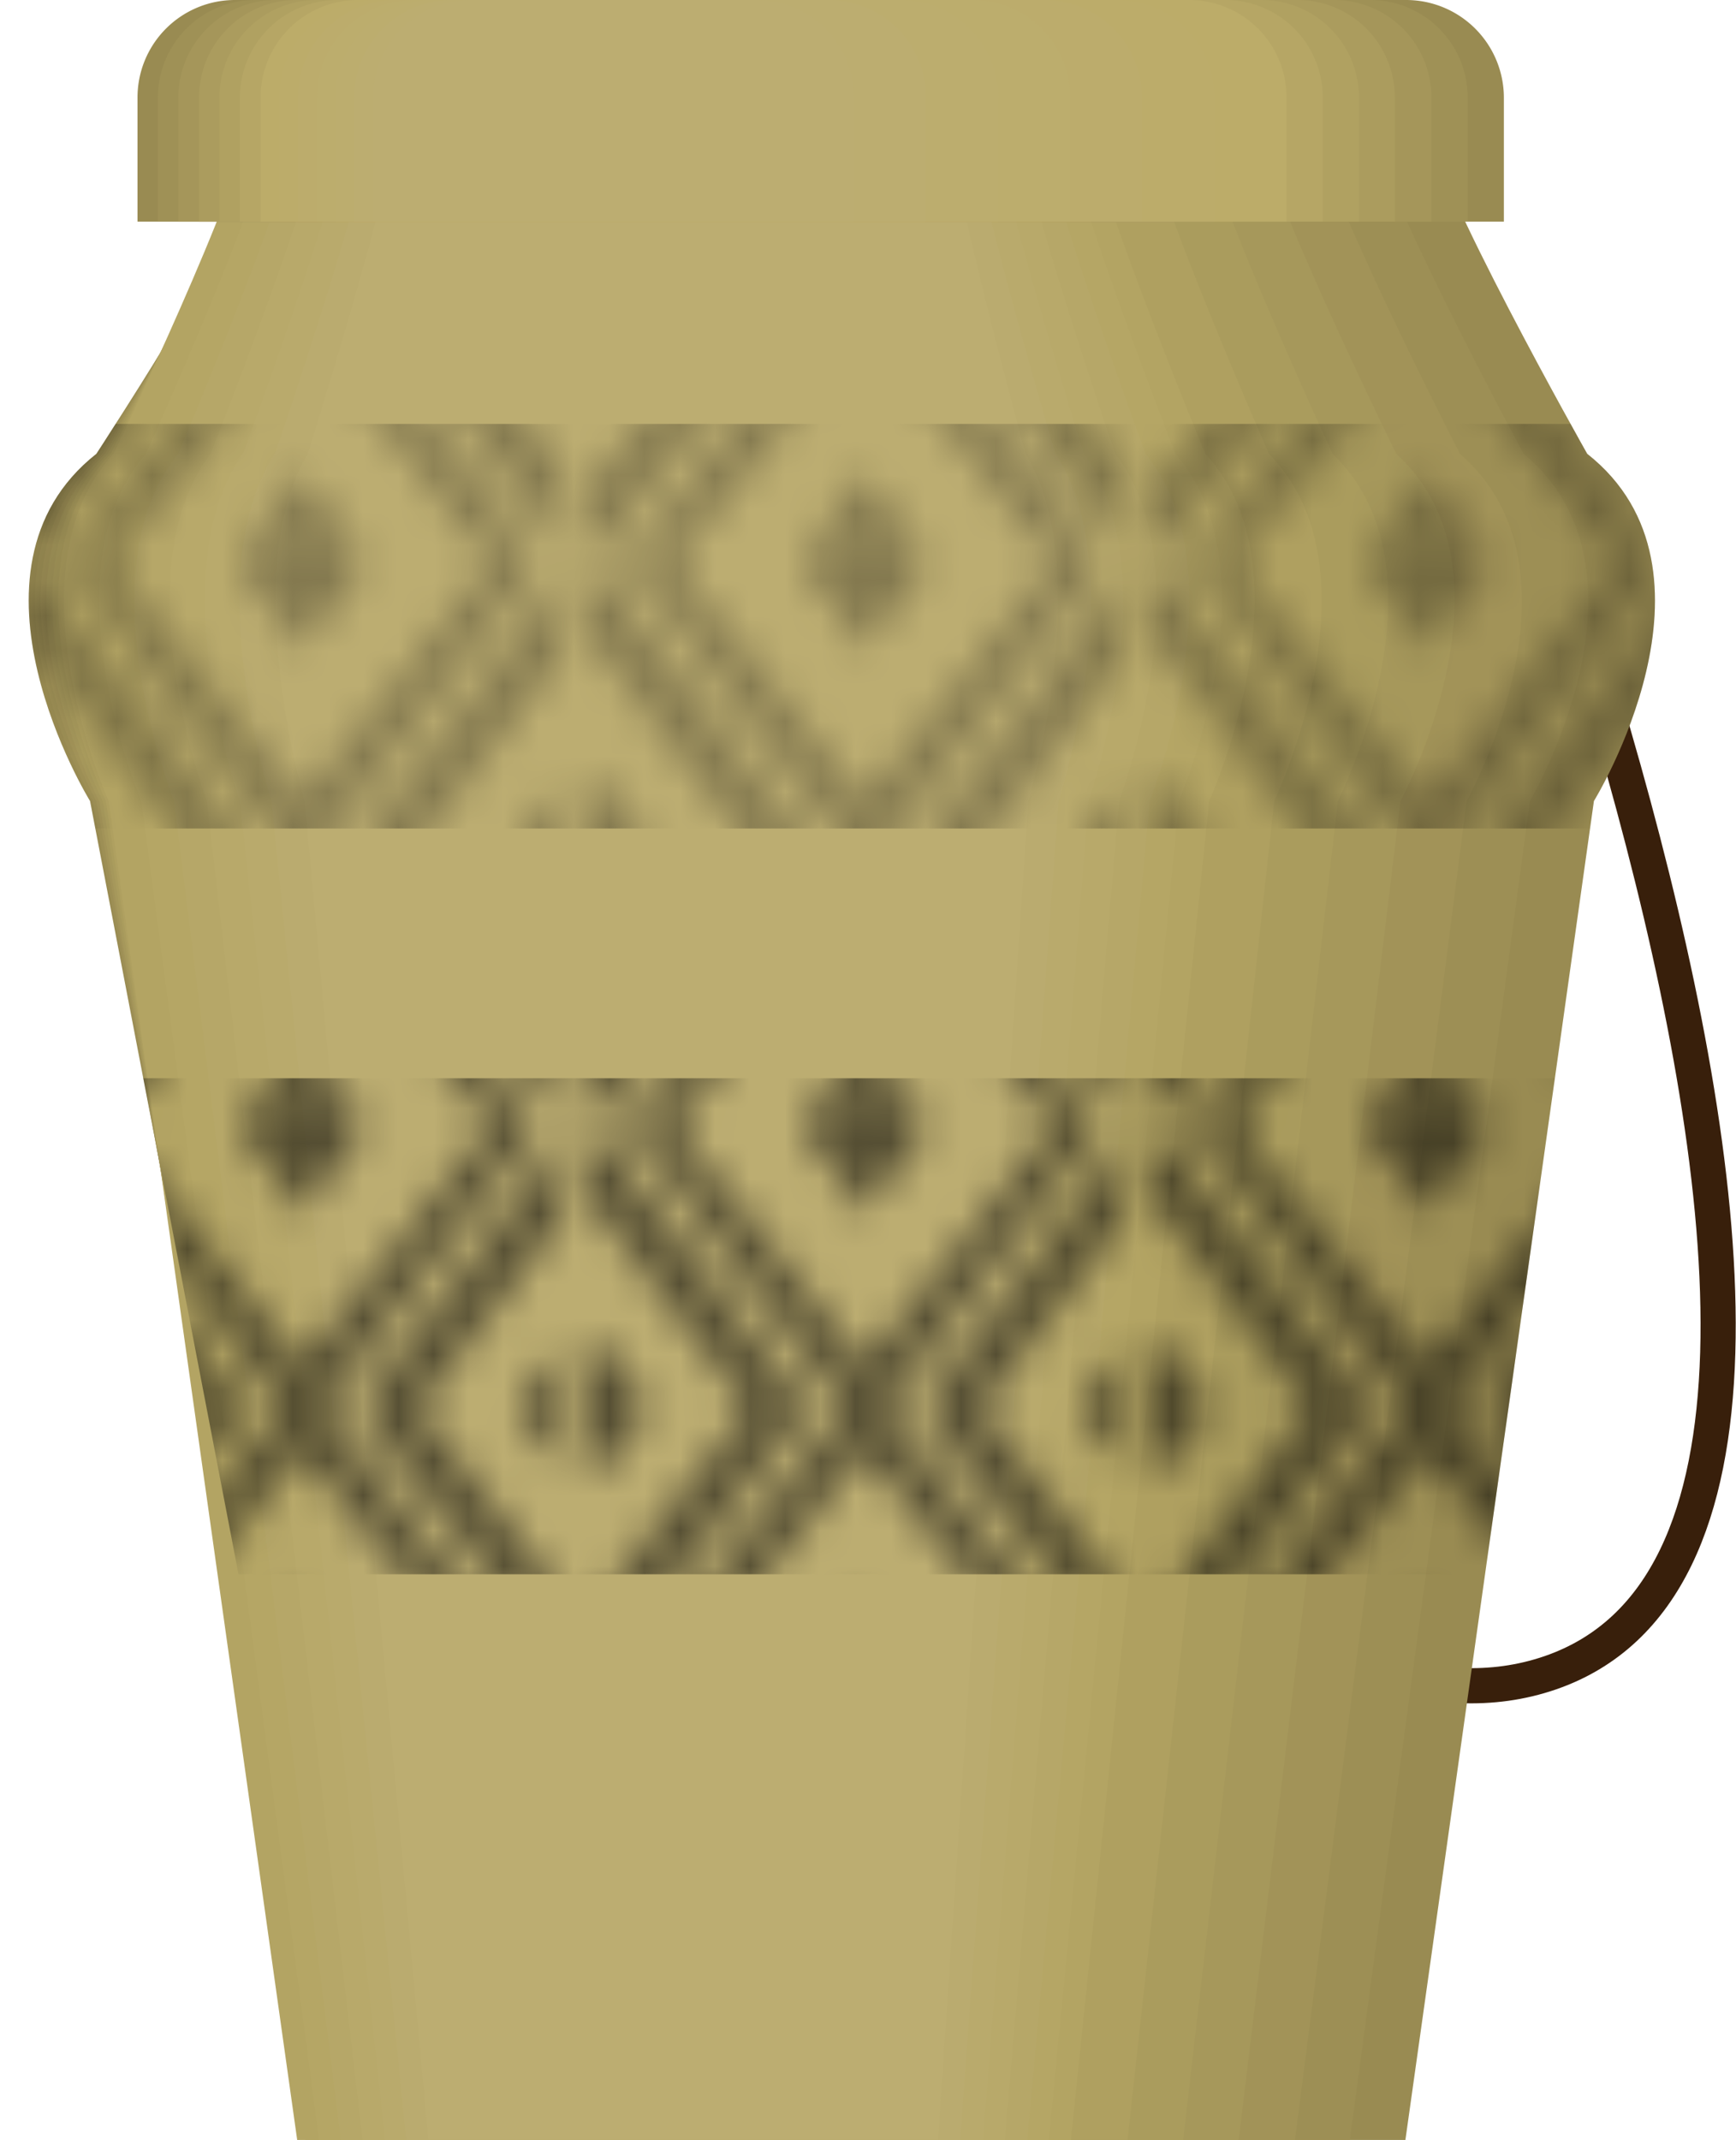 <svg xmlns="http://www.w3.org/2000/svg" xmlns:xlink="http://www.w3.org/1999/xlink" viewBox="0 0 49.36 60.83"><defs><style>.cls-1,.cls-2{fill:none;}.cls-2{stroke:#381f0b;stroke-miterlimit:10;}.cls-3{fill:#998b52;}.cls-4{fill:#9d8f55;}.cls-5{fill:#a29358;}.cls-6{fill:#a6985b;}.cls-7{fill:#aa9c5d;}.cls-8{fill:#afa060;}.cls-9{fill:#b3a463;}.cls-10{fill:#b5a665;}.cls-11{fill:#b6a768;}.cls-12{fill:#b8a96a;}.cls-13{fill:#b9aa6c;}.cls-14{fill:#baab6f;}.cls-15{fill:#bcad71;}.cls-16{clip-path:url(#clip-path);}.cls-17{opacity:0.55;fill:url(#guarani_2);}.cls-18{fill:#9f9156;}.cls-19{fill:#a5965a;}.cls-20{fill:#ab9c5e;}.cls-21{fill:#b0a161;}.cls-22{fill:#b6a665;}.cls-23{fill:#bcac69;}.cls-24{fill:#bcac6a;}.cls-25{fill:#bcac6c;}.cls-26{fill:#bcad6d;}.cls-27{fill:#bcad6e;}.cls-28{fill:#bcad70;}</style><clipPath id="clip-path" transform="translate(0.82)"><path class="cls-1" d="M44.31,12.9S39.85,5,39.85,3.65H7.08C7.08,5,1.92,12.9,1.92,12.9c-4.22,3.33-.18,9.87-.18,9.87L9.05,60.83H39.14L44.5,22.77S48.53,16.23,44.31,12.9Z"/></clipPath><pattern id="guarani_2" data-name="guarani 2" x="0.82" width="15.5" height="15.91" patternUnits="userSpaceOnUse" viewBox="0 0 15.5 15.91"><rect class="cls-1" width="15.5" height="15.91"/><polygon points="6.09 8.03 0 0 0 0 0 2.17 4.45 8.03 0 13.78 0 15.91 6.09 8.03"/><polygon points="11.05 8.03 15.5 2.17 15.5 0 9.41 8.03 15.5 15.91 15.5 13.78 11.05 8.03"/><path d="M9.54.31m3.58,0M2.36,0m0,0L7.75,6.79,13.14,0h1.27L8.31,8l6.1,7.88H13.06L7.75,9.23l-5.3,6.68H1.1L7.2,8,1.1,0H2.36"/><polygon points="5.95 15.91 9.56 15.91 7.75 13.41 5.95 15.91"/><polygon points="0 10.15 1.64 8.03 0 5.86 0 10.15"/><polygon points="13.86 8.03 15.5 10.15 15.5 5.86 13.86 8.03"/><polygon points="7.75 2.5 9.56 0 5.95 0 7.75 2.5"/></pattern></defs><title>cesto0</title><g id="Layer_2" data-name="Layer 2"><g id="Layer_18" data-name="Layer 18"><path class="cls-2" d="M38.09,1.65S56.46,43,43.26,47.55s-34.6-34.4-29.9-38.7S38.09,1.65,38.09,1.65Z" transform="translate(0.82)"/><path class="cls-3" d="M44.31,12.9S39.85,5,39.85,3.65H7.08C7.08,5,1.92,12.9,1.92,12.9c-4.22,3.33-.18,9.87-.18,9.87L9.05,60.83H39.14L44.5,22.77S48.53,16.23,44.31,12.9Z" transform="translate(0.82)"/><path class="cls-4" d="M42.5,12.9S38.24,5,38.24,3.65H6.93C6.93,5,2,12.9,2,12.9c-4,3.33-.18,9.87-.18,9.87l7,38.06H37.56l5.12-38.06S46.53,16.23,42.5,12.9Z" transform="translate(0.82)"/><path class="cls-5" d="M40.69,12.9S36.63,5,36.63,3.65H6.78C6.78,5,2.09,12.9,2.09,12.9c-3.85,3.33-.17,9.87-.17,9.87L8.58,60.83H36l4.88-38.06S44.54,16.23,40.69,12.9Z" transform="translate(0.82)"/><path class="cls-6" d="M38.88,12.9S35,5,35,3.65H6.63C6.63,5,2.17,12.9,2.17,12.9-1.49,16.23,2,22.77,2,22.77L8.34,60.83H34.4L39,22.77S42.54,16.23,38.88,12.9Z" transform="translate(0.82)"/><path class="cls-7" d="M37.07,12.9S33.41,5,33.41,3.65H6.48C6.48,5,2.25,12.9,2.25,12.9c-3.47,3.33-.15,9.87-.15,9.87l6,38.06H32.82l4.4-38.06S40.54,16.23,37.07,12.9Z" transform="translate(0.82)"/><path class="cls-8" d="M35.26,12.9S31.79,5,31.79,3.65H6.33c0,1.36-4,9.25-4,9.25-3.28,3.33-.14,9.87-.14,9.87L7.86,60.83H31.24l4.17-38.06S38.54,16.23,35.26,12.9Z" transform="translate(0.82)"/><path class="cls-9" d="M33.45,12.9S30.18,5,30.18,3.65h-24C6.18,5,2.41,12.9,2.41,12.9c-3.09,3.33-.14,9.87-.14,9.87L7.63,60.83h22l3.93-38.06S36.54,16.23,33.45,12.9Z" transform="translate(0.82)"/><path class="cls-10" d="M32.6,12.9S29.52,5,29.52,3.65H6.89C6.89,5,3.33,12.9,3.33,12.9c-2.92,3.33-.13,9.87-.13,9.87L8.25,60.83H29l3.7-38.06S35.51,16.23,32.6,12.9Z" transform="translate(0.82)"/><path class="cls-11" d="M31.75,12.9S28.85,5,28.85,3.65H7.59C7.59,5,4.25,12.9,4.25,12.9c-2.74,3.33-.12,9.87-.12,9.87L8.87,60.83H28.39l3.48-38.06S34.48,16.23,31.75,12.9Z" transform="translate(0.82)"/><path class="cls-12" d="M30.89,12.9S28.19,5,28.19,3.65H8.29C8.29,5,5.17,12.9,5.17,12.9c-2.56,3.33-.11,9.87-.11,9.87L9.49,60.83H27.75L31,22.77S33.46,16.23,30.89,12.9Z" transform="translate(0.82)"/><path class="cls-13" d="M30,12.9S27.52,5,27.52,3.65H9C9,5,6.09,12.9,6.09,12.9,3.7,16.23,6,22.77,6,22.77l4.13,38.06h17l3-38.06S32.43,16.23,30,12.9Z" transform="translate(0.82)"/><path class="cls-14" d="M29.19,12.9S26.85,5,26.85,3.65H9.7C9.7,5,7,12.9,7,12.9c-2.21,3.33-.1,9.87-.1,9.87l3.83,38.06H26.48l2.8-38.06S31.4,16.23,29.19,12.9Z" transform="translate(0.82)"/><path class="cls-15" d="M28.34,12.9S26.19,5,26.19,3.65H10.41c0,1.36-2.48,9.25-2.48,9.25-2,3.33-.09,9.87-.09,9.87l3.52,38.06H25.85l2.57-38.06S30.37,16.23,28.34,12.9Z" transform="translate(0.82)"/><g class="cls-16"><rect class="cls-17" x="1.82" y="30.65" width="43.78" height="14.1"/></g><g class="cls-16"><rect class="cls-17" y="12.05" width="47.5" height="11.5"/></g><path class="cls-3" d="M39.16,0H5.86A2.77,2.77,0,0,0,3.09,2.78V6.3H41.94V2.78A2.78,2.78,0,0,0,39.16,0Z" transform="translate(0.82)"/><path class="cls-18" d="M38.13,0H6.45A2.77,2.77,0,0,0,3.67,2.78V6.3H40.91V2.78A2.77,2.77,0,0,0,38.13,0Z" transform="translate(0.82)"/><path class="cls-19" d="M37.1,0H7A2.78,2.78,0,0,0,4.25,2.78V6.3H39.88V2.78A2.77,2.77,0,0,0,37.1,0Z" transform="translate(0.82)"/><path class="cls-20" d="M36.07,0H7.61A2.77,2.77,0,0,0,4.84,2.78V6.3h34V2.78A2.77,2.77,0,0,0,36.07,0Z" transform="translate(0.82)"/><path class="cls-21" d="M35.05,0H8.2A2.77,2.77,0,0,0,5.42,2.78V6.3h32.4V2.78A2.77,2.77,0,0,0,35.05,0Z" transform="translate(0.82)"/><path class="cls-22" d="M34,0H8.78A2.78,2.78,0,0,0,6,2.78V6.3H36.79V2.78A2.77,2.77,0,0,0,34,0Z" transform="translate(0.82)"/><path class="cls-23" d="M33,0H9.36A2.77,2.77,0,0,0,6.59,2.78V6.3H35.76V2.78A2.77,2.77,0,0,0,33,0Z" transform="translate(0.82)"/><path class="cls-24" d="M30.94,0H9.9A2.77,2.77,0,0,0,7.12,2.78V6.3H33.71V2.78A2.77,2.77,0,0,0,30.94,0Z" transform="translate(0.82)"/><path class="cls-25" d="M28.89,0H10.43A2.78,2.78,0,0,0,7.65,2.78V6.3h24V2.78A2.77,2.77,0,0,0,28.89,0Z" transform="translate(0.82)"/><path class="cls-26" d="M26.84,0H11A2.77,2.77,0,0,0,8.19,2.78V6.3H29.61V2.78A2.77,2.77,0,0,0,26.84,0Z" transform="translate(0.82)"/><path class="cls-27" d="M24.79,0H11.5A2.77,2.77,0,0,0,8.72,2.78V6.3H27.56V2.78A2.77,2.77,0,0,0,24.79,0Z" transform="translate(0.82)"/><path class="cls-28" d="M22.74,0H12A2.78,2.78,0,0,0,9.25,2.78V6.3H25.51V2.78A2.77,2.77,0,0,0,22.74,0Z" transform="translate(0.82)"/><path class="cls-15" d="M20.69,0H12.56A2.77,2.77,0,0,0,9.79,2.78V6.3H23.46V2.78A2.77,2.77,0,0,0,20.69,0Z" transform="translate(0.82)"/></g></g></svg>